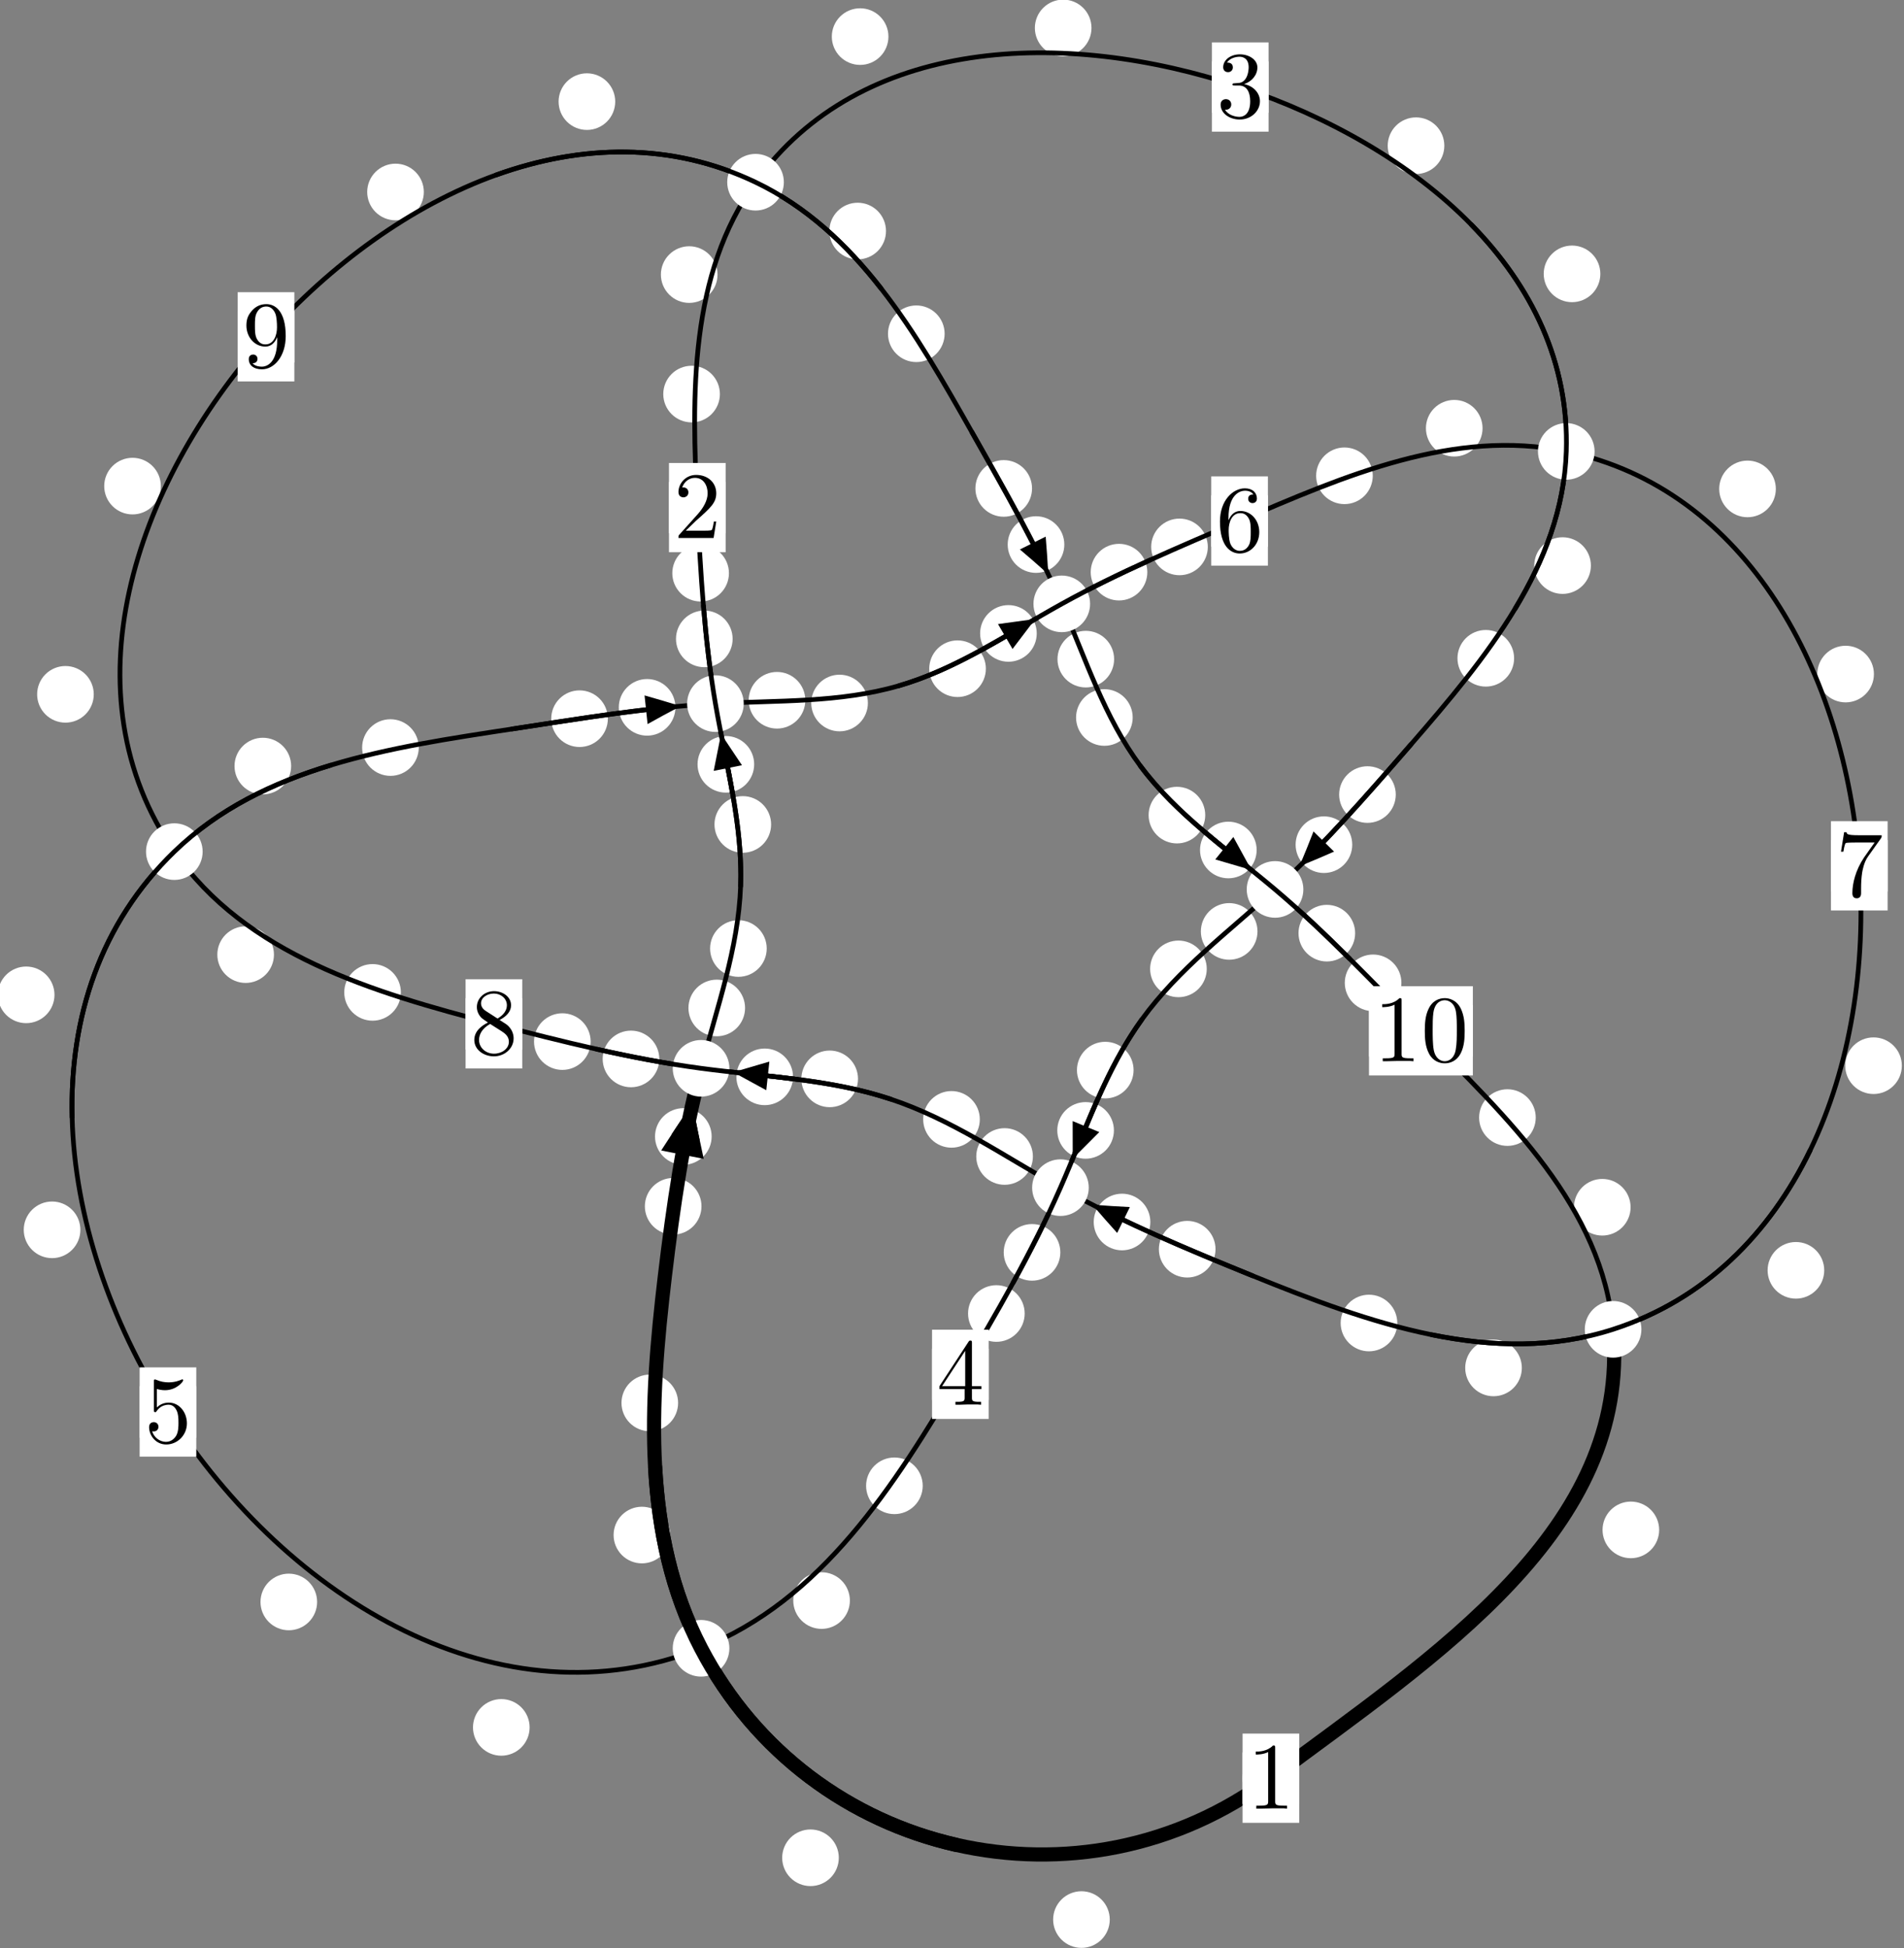 <?xml version="1.0"?>
<!-- Created by MetaPost 1.999 on 2021.07.05:2354 -->
<svg version="1.1" xmlns="http://www.w3.org/2000/svg" xmlns:xlink="http://www.w3.org/1999/xlink" width="200.976" height="205.664" viewBox="0 0 200.976 205.664">
<rect x="0" y="0" width="200.976" height="205.664" fill="#808080" stroke="none"/>
<!-- Original BoundingBox: -74.226944 -31.624741 126.749481 174.039017 -->
  <defs>
    <g transform="scale(0.01,0.01)" id="GLYPHcmr10_48">
      <path style="fill-rule: evenodd;" d="M460 -320C460 -400,455 -480,420 -554C374 -650,292 -666,250 -666C190 -666,117 -640,76 -547C44 -478,39 -400,39 -320C39 -245,43 -155,84 -79C127 2,200 22,249 22C303 22,379 1,423 -94C455 -163,460 -241,460 -320M249 -0C210 -0,151 -25,133 -121C122 -181,122 -273,122 -332C122 -396,122 -462,130 -516C149 -635,224 -644,249 -644C282 -644,348 -626,367 -527C377 -471,377 -395,377 -332C377 -257,377 -189,366 -125C351 -30,294 -0,249 -0"></path>
    </g>
    <g transform="scale(0.01,0.01)" id="GLYPHcmr10_49">
      <path style="fill-rule: evenodd;" d="M294 -640C294 -664,294 -666,271 -666C209 -602,121 -602,89 -602L89 -571C109 -571,168 -571,220 -597L220 -79C220 -43,217 -31,127 -31L95 -31L95 -0L257 -0L130 -3L217 -3L257 -3L297 -3L384 -3L419 -0L419 -31L387 -31C297 -31,294 -42,294 -79"></path>
    </g>
    <g transform="scale(0.01,0.01)" id="GLYPHcmr10_50">
      <path style="fill-rule: evenodd;" d="M127 -77L233 -180C389 -318,449 -372,449 -472C449 -586,359 -666,237 -666C124 -666,50 -574,50 -485C50 -429,100 -429,103 -429C120 -429,155 -441,155 -482C155 -508,137 -534,102 -534C94 -534,92 -534,89 -533C112 -598,166 -635,224 -635C315 -635,358 -554,358 -472C358 -392,308 -313,253 -251L61 -37C50 -26,50 -24,50 -0L421 -0L449 -174L424 -174C419 -144,412 -100,402 -85C395 -77,329 -77,307 -77"></path>
    </g>
    <g transform="scale(0.01,0.01)" id="GLYPHcmr10_51">
      <path style="fill-rule: evenodd;" d="M290 -352C372 -379,430 -449,430 -528C430 -610,342 -666,246 -666C145 -666,69 -606,69 -530C69 -497,91 -478,120 -478C151 -478,171 -500,171 -529C171 -579,124 -579,109 -579C140 -628,206 -641,242 -641C283 -641,338 -619,338 -529C338 -517,336 -459,310 -415C280 -367,246 -364,221 -363C213 -362,189 -360,182 -360C174 -359,167 -358,167 -348C167 -337,174 -337,191 -337L235 -337C317 -337,354 -269,354 -171C354 -35,285 -6,241 -6C198 -6,123 -23,88 -82C123 -77,154 -99,154 -137C154 -173,127 -193,98 -193C74 -193,42 -179,42 -135C42 -44,135 22,244 22C366 22,457 -69,457 -171C457 -253,394 -331,290 -352"></path>
    </g>
    <g transform="scale(0.01,0.01)" id="GLYPHcmr10_52">
      <path style="fill-rule: evenodd;" d="M294 -165L294 -78C294 -42,292 -31,218 -31L197 -31L197 -0L332 -0L238 -3L290 -3L332 -3L374 -3L427 -3L468 -0L468 -31L447 -31C373 -31,371 -42,371 -78L371 -165L471 -165L471 -196L371 -196L371 -651C371 -671,371 -677,355 -677C346 -677,343 -677,335 -665L28 -196L28 -165M300 -196L56 -196L300 -569"></path>
    </g>
    <g transform="scale(0.01,0.01)" id="GLYPHcmr10_53">
      <path style="fill-rule: evenodd;" d="M449 -201C449 -320,367 -420,259 -420C211 -420,168 -404,132 -369L132 -564C152 -558,185 -551,217 -551C340 -551,410 -642,410 -655C410 -661,407 -666,400 -666C399 -666,397 -666,392 -663C372 -654,323 -634,256 -634C216 -634,170 -641,123 -662C115 -665,113 -665,111 -665C101 -665,101 -657,101 -641L101 -345C101 -327,101 -319,115 -319C122 -319,124 -322,128 -328C139 -344,176 -398,257 -398C309 -398,334 -352,342 -334C358 -297,360 -258,360 -208C360 -173,360 -113,336 -71C312 -32,275 -6,229 -6C156 -6,99 -59,82 -118C85 -117,88 -116,99 -116C132 -116,149 -141,149 -165C149 -189,132 -214,99 -214C85 -214,50 -207,50 -161C50 -75,119 22,231 22C347 22,449 -74,449 -201"></path>
    </g>
    <g transform="scale(0.01,0.01)" id="GLYPHcmr10_54">
      <path style="fill-rule: evenodd;" d="M132 -328L132 -352C132 -605,256 -641,307 -641C331 -641,373 -635,395 -601C380 -601,340 -601,340 -556C340 -525,364 -510,386 -510C402 -510,432 -519,432 -558C432 -618,388 -666,305 -666C177 -666,42 -537,42 -316C42 -49,158 22,251 22C362 22,457 -72,457 -204C457 -331,368 -427,257 -427C189 -427,152 -376,132 -328M251 -6C188 -6,158 -66,152 -81C134 -128,134 -208,134 -226C134 -304,166 -404,256 -404C272 -404,318 -404,349 -342C367 -305,367 -254,367 -205C367 -157,367 -107,350 -71C320 -11,274 -6,251 -6"></path>
    </g>
    <g transform="scale(0.01,0.01)" id="GLYPHcmr10_55">
      <path style="fill-rule: evenodd;" d="M476 -609C485 -621,485 -623,485 -644L242 -644C120 -644,118 -657,114 -676L89 -676L56 -470L81 -470C84 -486,93 -549,106 -561C113 -567,191 -567,204 -567L411 -567C400 -551,321 -442,299 -409C209 -274,176 -135,176 -33C176 -23,176 22,222 22C268 22,268 -23,268 -33L268 -84C268 -139,271 -194,279 -248C283 -271,297 -357,341 -419"></path>
    </g>
    <g transform="scale(0.01,0.01)" id="GLYPHcmr10_56">
      <path style="fill-rule: evenodd;" d="M163 -457C117 -487,113 -521,113 -538C113 -599,178 -641,249 -641C322 -641,386 -589,386 -517C386 -460,347 -412,287 -377M309 -362C381 -399,430 -451,430 -517C430 -609,341 -666,250 -666C150 -666,69 -592,69 -499C69 -481,71 -436,113 -389C124 -377,161 -352,186 -335C128 -306,42 -250,42 -151C42 -45,144 22,249 22C362 22,457 -61,457 -168C457 -204,446 -249,408 -291C389 -312,373 -322,309 -362M209 -320L332 -242C360 -223,407 -193,407 -132C407 -58,332 -6,250 -6C164 -6,92 -68,92 -151C92 -209,124 -273,209 -320"></path>
    </g>
    <g transform="scale(0.01,0.01)" id="GLYPHcmr10_57">
      <path style="fill-rule: evenodd;" d="M367 -318L367 -286C367 -52,263 -6,205 -6C188 -6,134 -8,107 -42C151 -42,159 -71,159 -88C159 -119,135 -134,113 -134C97 -134,67 -125,67 -86C67 -19,121 22,206 22C335 22,457 -114,457 -329C457 -598,342 -666,253 -666C198 -666,149 -648,106 -603C65 -558,42 -516,42 -441C42 -316,130 -218,242 -218C303 -218,344 -260,367 -318M243 -241C227 -241,181 -241,150 -304C132 -341,132 -391,132 -440C132 -494,132 -541,153 -578C180 -628,218 -641,253 -641C299 -641,332 -607,349 -562C361 -530,365 -467,365 -421C365 -338,331 -241,243 -241"></path>
    </g>
  </defs>
  <path d="M117.141 202.636C117.141 201.843,116.827 201.083,116.266 200.523C115.706 199.962,114.945 199.647,114.153 199.647C113.36 199.647,112.6 199.962,112.039 200.523C111.479 201.083,111.164 201.843,111.164 202.636C111.164 203.429,111.479 204.189,112.039 204.749C112.6 205.31,113.36 205.625,114.153 205.625C114.945 205.625,115.706 205.31,116.266 204.749C116.827 204.189,117.141 203.429,117.141 202.636Z" style="fill: rgb(100%,100%,100%);stroke: none;"></path>
  <path d="M137.138 187.715C137.138 186.922,136.823 186.162,136.262 185.602C135.702 185.041,134.942 184.726,134.149 184.726C133.356 184.726,132.596 185.041,132.036 185.602C131.475 186.162,131.16 186.922,131.16 187.715C131.16 188.508,131.475 189.268,132.036 189.828C132.596 190.389,133.356 190.704,134.149 190.704C134.942 190.704,135.702 190.389,136.262 189.828C136.823 189.268,137.138 188.508,137.138 187.715Z" style="fill: rgb(100%,100%,100%);stroke: none;"></path>
  <path d="M70.745 162.046C70.745 161.254,70.43 160.493,69.869 159.933C69.309 159.372,68.549 159.057,67.756 159.057C66.963 159.057,66.203 159.372,65.643 159.933C65.082 160.493,64.767 161.254,64.767 162.046C64.767 162.839,65.082 163.599,65.643 164.16C66.203 164.72,66.963 165.035,67.756 165.035C68.549 165.035,69.309 164.72,69.869 164.16C70.43 163.599,70.745 162.839,70.745 162.046Z" style="fill: rgb(100%,100%,100%);stroke: none;"></path>
  <path d="M88.54 196.114C88.54 195.322,88.225 194.562,87.665 194.001C87.105 193.441,86.344 193.126,85.552 193.126C84.759 193.126,83.999 193.441,83.438 194.001C82.878 194.562,82.563 195.322,82.563 196.114C82.563 196.907,82.878 197.667,83.438 198.228C83.999 198.788,84.759 199.103,85.552 199.103C86.344 199.103,87.105 198.788,87.665 198.228C88.225 197.667,88.54 196.907,88.54 196.114Z" style="fill: rgb(100%,100%,100%);stroke: none;"></path>
  <path d="M74.045 127.34C74.045 126.548,73.73 125.787,73.17 125.227C72.609 124.666,71.849 124.351,71.057 124.351C70.264 124.351,69.504 124.666,68.943 125.227C68.383 125.787,68.068 126.548,68.068 127.34C68.068 128.133,68.383 128.893,68.943 129.454C69.504 130.014,70.264 130.329,71.057 130.329C71.849 130.329,72.609 130.014,73.17 129.454C73.73 128.893,74.045 128.133,74.045 127.34Z" style="fill: rgb(100%,100%,100%);stroke: none;"></path>
  <path d="M71.577 148.098C71.577 147.305,71.262 146.545,70.702 145.984C70.141 145.424,69.381 145.109,68.589 145.109C67.796 145.109,67.036 145.424,66.475 145.984C65.915 146.545,65.6 147.305,65.6 148.098C65.6 148.89,65.915 149.65,66.475 150.211C67.036 150.771,67.796 151.086,68.589 151.086C69.381 151.086,70.141 150.771,70.702 150.211C71.262 149.65,71.577 148.89,71.577 148.098Z" style="fill: rgb(100%,100%,100%);stroke: none;"></path>
  <path d="M78.645 106.405C78.645 105.612,78.33 104.852,77.77 104.291C77.21 103.731,76.449 103.416,75.657 103.416C74.864 103.416,74.104 103.731,73.543 104.291C72.983 104.852,72.668 105.612,72.668 106.405C72.668 107.197,72.983 107.957,73.543 108.518C74.104 109.078,74.864 109.393,75.657 109.393C76.449 109.393,77.21 109.078,77.77 108.518C78.33 107.957,78.645 107.197,78.645 106.405Z" style="fill: rgb(100%,100%,100%);stroke: none;"></path>
  <path d="M75.118 119.972C75.118 119.179,74.803 118.419,74.242 117.859C73.682 117.298,72.922 116.983,72.129 116.983C71.336 116.983,70.576 117.298,70.016 117.859C69.455 118.419,69.14 119.179,69.14 119.972C69.14 120.765,69.455 121.525,70.016 122.085C70.576 122.646,71.336 122.961,72.129 122.961C72.922 122.961,73.682 122.646,74.242 122.085C74.803 121.525,75.118 120.765,75.118 119.972Z" style="fill: rgb(100%,100%,100%);stroke: none;"></path>
  <path d="M81.395 87.031C81.395 86.239,81.08 85.479,80.52 84.918C79.959 84.358,79.199 84.043,78.406 84.043C77.614 84.043,76.853 84.358,76.293 84.918C75.732 85.479,75.418 86.239,75.418 87.031C75.418 87.824,75.732 88.584,76.293 89.145C76.853 89.705,77.614 90.02,78.406 90.02C79.199 90.02,79.959 89.705,80.52 89.145C81.08 88.584,81.395 87.824,81.395 87.031Z" style="fill: rgb(100%,100%,100%);stroke: none;"></path>
  <path d="M80.931 100.13C80.931 99.337,80.616 98.577,80.056 98.016C79.495 97.456,78.735 97.141,77.942 97.141C77.15 97.141,76.39 97.456,75.829 98.016C75.269 98.577,74.954 99.337,74.954 100.13C74.954 100.923,75.269 101.683,75.829 102.243C76.39 102.804,77.15 103.119,77.942 103.119C78.735 103.119,79.495 102.804,80.056 102.243C80.616 101.683,80.931 100.923,80.931 100.13Z" style="fill: rgb(100%,100%,100%);stroke: none;"></path>
  <path d="M77.332 67.442C77.332 66.65,77.017 65.89,76.456 65.329C75.896 64.769,75.136 64.454,74.343 64.454C73.55 64.454,72.79 64.769,72.23 65.329C71.669 65.89,71.354 66.65,71.354 67.442C71.354 68.235,71.669 68.995,72.23 69.556C72.79 70.116,73.55 70.431,74.343 70.431C75.136 70.431,75.896 70.116,76.456 69.556C77.017 68.995,77.332 68.235,77.332 67.442Z" style="fill: rgb(100%,100%,100%);stroke: none;"></path>
  <path d="M79.606 80.685C79.606 79.892,79.291 79.132,78.731 78.571C78.17 78.011,77.41 77.696,76.617 77.696C75.825 77.696,75.064 78.011,74.504 78.571C73.943 79.132,73.629 79.892,73.629 80.685C73.629 81.477,73.943 82.238,74.504 82.798C75.064 83.358,75.825 83.673,76.617 83.673C77.41 83.673,78.17 83.358,78.731 82.798C79.291 82.238,79.606 81.477,79.606 80.685Z" style="fill: rgb(100%,100%,100%);stroke: none;"></path>
  <path d="M75.988 41.6C75.988 40.807,75.673 40.047,75.113 39.486C74.552 38.926,73.792 38.611,73 38.611C72.207 38.611,71.447 38.926,70.886 39.486C70.326 40.047,70.011 40.807,70.011 41.6C70.011 42.392,70.326 43.153,70.886 43.713C71.447 44.274,72.207 44.588,73 44.588C73.792 44.588,74.552 44.274,75.113 43.713C75.673 43.153,75.988 42.392,75.988 41.6Z" style="fill: rgb(100%,100%,100%);stroke: none;"></path>
  <path d="M76.943 60.508C76.943 59.716,76.628 58.955,76.067 58.395C75.507 57.834,74.747 57.52,73.954 57.52C73.161 57.52,72.401 57.834,71.841 58.395C71.28 58.955,70.965 59.716,70.965 60.508C70.965 61.301,71.28 62.061,71.841 62.622C72.401 63.182,73.161 63.497,73.954 63.497C74.747 63.497,75.507 63.182,76.067 62.622C76.628 62.061,76.943 61.301,76.943 60.508Z" style="fill: rgb(100%,100%,100%);stroke: none;"></path>
  <path d="M93.779 3.863C93.779 3.071,93.464 2.31,92.904 1.75C92.343 1.189,91.583 0.875,90.791 0.875C89.998 0.875,89.238 1.189,88.677 1.75C88.117 2.31,87.802 3.071,87.802 3.863C87.802 4.656,88.117 5.416,88.677 5.977C89.238 6.537,89.998 6.852,90.791 6.852C91.583 6.852,92.343 6.537,92.904 5.977C93.464 5.416,93.779 4.656,93.779 3.863Z" style="fill: rgb(100%,100%,100%);stroke: none;"></path>
  <path d="M75.738 28.986C75.738 28.193,75.423 27.433,74.862 26.873C74.302 26.312,73.542 25.997,72.749 25.997C71.956 25.997,71.196 26.312,70.636 26.873C70.075 27.433,69.76 28.193,69.76 28.986C69.76 29.779,70.075 30.539,70.636 31.099C71.196 31.66,71.956 31.975,72.749 31.975C73.542 31.975,74.302 31.66,74.862 31.099C75.423 30.539,75.738 29.779,75.738 28.986Z" style="fill: rgb(100%,100%,100%);stroke: none;"></path>
  <path d="M152.456 15.381C152.456 14.588,152.141 13.828,151.581 13.267C151.02 12.707,150.26 12.392,149.468 12.392C148.675 12.392,147.915 12.707,147.354 13.267C146.794 13.828,146.479 14.588,146.479 15.381C146.479 16.173,146.794 16.934,147.354 17.494C147.915 18.055,148.675 18.369,149.468 18.369C150.26 18.369,151.02 18.055,151.581 17.494C152.141 16.934,152.456 16.173,152.456 15.381Z" style="fill: rgb(100%,100%,100%);stroke: none;"></path>
  <path d="M115.212 2.95C115.212 2.157,114.898 1.397,114.337 0.836C113.777 0.276,113.016 -0.039,112.224 -0.039C111.431 -0.039,110.671 0.276,110.11 0.836C109.55 1.397,109.235 2.157,109.235 2.95C109.235 3.742,109.55 4.503,110.11 5.063C110.671 5.624,111.431 5.938,112.224 5.938C113.016 5.938,113.777 5.624,114.337 5.063C114.898 4.503,115.212 3.742,115.212 2.95Z" style="fill: rgb(100%,100%,100%);stroke: none;"></path>
  <path d="M167.926 59.706C167.926 58.913,167.611 58.153,167.051 57.592C166.49 57.032,165.73 56.717,164.937 56.717C164.145 56.717,163.384 57.032,162.824 57.592C162.263 58.153,161.948 58.913,161.948 59.706C161.948 60.498,162.263 61.259,162.824 61.819C163.384 62.379,164.145 62.694,164.937 62.694C165.73 62.694,166.49 62.379,167.051 61.819C167.611 61.259,167.926 60.498,167.926 59.706Z" style="fill: rgb(100%,100%,100%);stroke: none;"></path>
  <path d="M168.924 28.911C168.924 28.118,168.609 27.358,168.048 26.797C167.488 26.237,166.728 25.922,165.935 25.922C165.142 25.922,164.382 26.237,163.822 26.797C163.261 27.358,162.946 28.118,162.946 28.911C162.946 29.703,163.261 30.463,163.822 31.024C164.382 31.584,165.142 31.899,165.935 31.899C166.728 31.899,167.488 31.584,168.048 31.024C168.609 30.463,168.924 29.703,168.924 28.911Z" style="fill: rgb(100%,100%,100%);stroke: none;"></path>
  <path d="M147.33 83.878C147.33 83.085,147.015 82.325,146.455 81.764C145.894 81.204,145.134 80.889,144.341 80.889C143.549 80.889,142.788 81.204,142.228 81.764C141.667 82.325,141.353 83.085,141.353 83.878C141.353 84.67,141.667 85.43,142.228 85.991C142.788 86.551,143.549 86.866,144.341 86.866C145.134 86.866,145.894 86.551,146.455 85.991C147.015 85.43,147.33 84.67,147.33 83.878Z" style="fill: rgb(100%,100%,100%);stroke: none;"></path>
  <path d="M159.82 69.491C159.82 68.699,159.505 67.939,158.944 67.378C158.384 66.818,157.624 66.503,156.831 66.503C156.038 66.503,155.278 66.818,154.718 67.378C154.157 67.939,153.842 68.699,153.842 69.491C153.842 70.284,154.157 71.044,154.718 71.605C155.278 72.165,156.038 72.48,156.831 72.48C157.624 72.48,158.384 72.165,158.944 71.605C159.505 71.044,159.82 70.284,159.82 69.491Z" style="fill: rgb(100%,100%,100%);stroke: none;"></path>
  <path d="M132.734 98.324C132.734 97.531,132.419 96.771,131.858 96.21C131.298 95.65,130.537 95.335,129.745 95.335C128.952 95.335,128.192 95.65,127.631 96.21C127.071 96.771,126.756 97.531,126.756 98.324C126.756 99.116,127.071 99.876,127.631 100.437C128.192 100.997,128.952 101.312,129.745 101.312C130.537 101.312,131.298 100.997,131.858 100.437C132.419 99.876,132.734 99.116,132.734 98.324Z" style="fill: rgb(100%,100%,100%);stroke: none;"></path>
  <path d="M142.736 89.168C142.736 88.375,142.421 87.615,141.86 87.054C141.3 86.494,140.54 86.179,139.747 86.179C138.954 86.179,138.194 86.494,137.634 87.054C137.073 87.615,136.758 88.375,136.758 89.168C136.758 89.96,137.073 90.721,137.634 91.281C138.194 91.842,138.954 92.156,139.747 92.156C140.54 92.156,141.3 91.842,141.86 91.281C142.421 90.721,142.736 89.96,142.736 89.168Z" style="fill: rgb(100%,100%,100%);stroke: none;"></path>
  <path d="M119.655 112.965C119.655 112.172,119.34 111.412,118.779 110.852C118.219 110.291,117.459 109.976,116.666 109.976C115.873 109.976,115.113 110.291,114.553 110.852C113.992 111.412,113.677 112.172,113.677 112.965C113.677 113.758,113.992 114.518,114.553 115.078C115.113 115.639,115.873 115.954,116.666 115.954C117.459 115.954,118.219 115.639,118.779 115.078C119.34 114.518,119.655 113.758,119.655 112.965Z" style="fill: rgb(100%,100%,100%);stroke: none;"></path>
  <path d="M127.379 102.278C127.379 101.485,127.064 100.725,126.503 100.165C125.943 99.604,125.183 99.289,124.39 99.289C123.597 99.289,122.837 99.604,122.277 100.165C121.716 100.725,121.401 101.485,121.401 102.278C121.401 103.071,121.716 103.831,122.277 104.391C122.837 104.952,123.597 105.267,124.39 105.267C125.183 105.267,125.943 104.952,126.503 104.391C127.064 103.831,127.379 103.071,127.379 102.278Z" style="fill: rgb(100%,100%,100%);stroke: none;"></path>
  <path d="M111.924 132.205C111.924 131.412,111.609 130.652,111.048 130.091C110.488 129.531,109.728 129.216,108.935 129.216C108.142 129.216,107.382 129.531,106.822 130.091C106.261 130.652,105.946 131.412,105.946 132.205C105.946 132.997,106.261 133.757,106.822 134.318C107.382 134.878,108.142 135.193,108.935 135.193C109.728 135.193,110.488 134.878,111.048 134.318C111.609 133.757,111.924 132.997,111.924 132.205Z" style="fill: rgb(100%,100%,100%);stroke: none;"></path>
  <path d="M117.579 119.33C117.579 118.537,117.264 117.777,116.704 117.216C116.143 116.656,115.383 116.341,114.59 116.341C113.798 116.341,113.037 116.656,112.477 117.216C111.916 117.777,111.601 118.537,111.601 119.33C111.601 120.122,111.916 120.882,112.477 121.443C113.037 122.003,113.798 122.318,114.59 122.318C115.383 122.318,116.143 122.003,116.704 121.443C117.264 120.882,117.579 120.122,117.579 119.33Z" style="fill: rgb(100%,100%,100%);stroke: none;"></path>
  <path d="M97.398 156.847C97.398 156.055,97.083 155.295,96.522 154.734C95.962 154.174,95.202 153.859,94.409 153.859C93.616 153.859,92.856 154.174,92.296 154.734C91.735 155.295,91.42 156.055,91.42 156.847C91.42 157.64,91.735 158.4,92.296 158.961C92.856 159.521,93.616 159.836,94.409 159.836C95.202 159.836,95.962 159.521,96.522 158.961C97.083 158.4,97.398 157.64,97.398 156.847Z" style="fill: rgb(100%,100%,100%);stroke: none;"></path>
  <path d="M108.16 138.66C108.16 137.867,107.845 137.107,107.285 136.547C106.724 135.986,105.964 135.671,105.171 135.671C104.379 135.671,103.618 135.986,103.058 136.547C102.498 137.107,102.183 137.867,102.183 138.66C102.183 139.453,102.498 140.213,103.058 140.773C103.618 141.334,104.379 141.649,105.171 141.649C105.964 141.649,106.724 141.334,107.285 140.773C107.845 140.213,108.16 139.453,108.16 138.66Z" style="fill: rgb(100%,100%,100%);stroke: none;"></path>
  <path d="M55.904 182.35C55.904 181.558,55.589 180.798,55.029 180.237C54.468 179.677,53.708 179.362,52.915 179.362C52.123 179.362,51.362 179.677,50.802 180.237C50.241 180.798,49.926 181.558,49.926 182.35C49.926 183.143,50.241 183.903,50.802 184.464C51.362 185.024,52.123 185.339,52.915 185.339C53.708 185.339,54.468 185.024,55.029 184.464C55.589 183.903,55.904 183.143,55.904 182.35Z" style="fill: rgb(100%,100%,100%);stroke: none;"></path>
  <path d="M89.71 168.962C89.71 168.169,89.395 167.409,88.834 166.849C88.274 166.288,87.514 165.973,86.721 165.973C85.928 165.973,85.168 166.288,84.608 166.849C84.047 167.409,83.732 168.169,83.732 168.962C83.732 169.755,84.047 170.515,84.608 171.075C85.168 171.636,85.928 171.951,86.721 171.951C87.514 171.951,88.274 171.636,88.834 171.075C89.395 170.515,89.71 169.755,89.71 168.962Z" style="fill: rgb(100%,100%,100%);stroke: none;"></path>
  <path d="M8.484 129.825C8.484 129.032,8.169 128.272,7.609 127.712C7.048 127.151,6.288 126.836,5.496 126.836C4.703 126.836,3.943 127.151,3.382 127.712C2.822 128.272,2.507 129.032,2.507 129.825C2.507 130.618,2.822 131.378,3.382 131.938C3.943 132.499,4.703 132.814,5.496 132.814C6.288 132.814,7.048 132.499,7.609 131.938C8.169 131.378,8.484 130.618,8.484 129.825Z" style="fill: rgb(100%,100%,100%);stroke: none;"></path>
  <path d="M33.473 169.109C33.473 168.317,33.158 167.556,32.598 166.996C32.037 166.435,31.277 166.12,30.485 166.12C29.692 166.12,28.932 166.435,28.371 166.996C27.811 167.556,27.496 168.317,27.496 169.109C27.496 169.902,27.811 170.662,28.371 171.223C28.932 171.783,29.692 172.098,30.485 172.098C31.277 172.098,32.037 171.783,32.598 171.223C33.158 170.662,33.473 169.902,33.473 169.109Z" style="fill: rgb(100%,100%,100%);stroke: none;"></path>
  <path d="M30.732 80.868C30.732 80.076,30.417 79.315,29.857 78.755C29.296 78.194,28.536 77.88,27.743 77.88C26.951 77.88,26.19 78.194,25.63 78.755C25.069 79.315,24.754 80.076,24.754 80.868C24.754 81.661,25.069 82.421,25.63 82.982C26.19 83.542,26.951 83.857,27.743 83.857C28.536 83.857,29.296 83.542,29.857 82.982C30.417 82.421,30.732 81.661,30.732 80.868Z" style="fill: rgb(100%,100%,100%);stroke: none;"></path>
  <path d="M5.751 105.02C5.751 104.227,5.436 103.467,4.875 102.907C4.315 102.346,3.554 102.031,2.762 102.031C1.969 102.031,1.209 102.346,0.648 102.907C0.088 103.467,-0.227 104.227,-0.227 105.02C-0.227 105.813,0.088 106.573,0.648 107.133C1.209 107.694,1.969 108.009,2.762 108.009C3.554 108.009,4.315 107.694,4.875 107.133C5.436 106.573,5.751 105.813,5.751 105.02Z" style="fill: rgb(100%,100%,100%);stroke: none;"></path>
  <path d="M64.162 75.868C64.162 75.075,63.847 74.315,63.287 73.755C62.726 73.194,61.966 72.879,61.173 72.879C60.381 72.879,59.621 73.194,59.06 73.755C58.5 74.315,58.185 75.075,58.185 75.868C58.185 76.661,58.5 77.421,59.06 77.981C59.621 78.542,60.381 78.857,61.173 78.857C61.966 78.857,62.726 78.542,63.287 77.981C63.847 77.421,64.162 76.661,64.162 75.868Z" style="fill: rgb(100%,100%,100%);stroke: none;"></path>
  <path d="M44.202 78.915C44.202 78.122,43.887 77.362,43.327 76.801C42.766 76.241,42.006 75.926,41.214 75.926C40.421 75.926,39.661 76.241,39.1 76.801C38.54 77.362,38.225 78.122,38.225 78.915C38.225 79.707,38.54 80.468,39.1 81.028C39.661 81.589,40.421 81.904,41.214 81.904C42.006 81.904,42.766 81.589,43.327 81.028C43.887 80.468,44.202 79.707,44.202 78.915Z" style="fill: rgb(100%,100%,100%);stroke: none;"></path>
  <path d="M85.005 73.923C85.005 73.13,84.69 72.37,84.129 71.81C83.569 71.249,82.809 70.934,82.016 70.934C81.223 70.934,80.463 71.249,79.903 71.81C79.342 72.37,79.027 73.13,79.027 73.923C79.027 74.716,79.342 75.476,79.903 76.036C80.463 76.597,81.223 76.912,82.016 76.912C82.809 76.912,83.569 76.597,84.129 76.036C84.69 75.476,85.005 74.716,85.005 73.923Z" style="fill: rgb(100%,100%,100%);stroke: none;"></path>
  <path d="M71.295 74.67C71.295 73.877,70.98 73.117,70.419 72.557C69.859 71.996,69.099 71.681,68.306 71.681C67.513 71.681,66.753 71.996,66.193 72.557C65.632 73.117,65.317 73.877,65.317 74.67C65.317 75.463,65.632 76.223,66.193 76.783C66.753 77.344,67.513 77.659,68.306 77.659C69.099 77.659,69.859 77.344,70.419 76.783C70.98 76.223,71.295 75.463,71.295 74.67Z" style="fill: rgb(100%,100%,100%);stroke: none;"></path>
  <path d="M104.063 70.592C104.063 69.799,103.748 69.039,103.187 68.478C102.627 67.918,101.866 67.603,101.074 67.603C100.281 67.603,99.521 67.918,98.96 68.478C98.4 69.039,98.085 69.799,98.085 70.592C98.085 71.384,98.4 72.145,98.96 72.705C99.521 73.266,100.281 73.58,101.074 73.58C101.866 73.58,102.627 73.266,103.187 72.705C103.748 72.145,104.063 71.384,104.063 70.592Z" style="fill: rgb(100%,100%,100%);stroke: none;"></path>
  <path d="M91.609 74.213C91.609 73.42,91.294 72.66,90.733 72.1C90.173 71.539,89.412 71.224,88.62 71.224C87.827 71.224,87.067 71.539,86.506 72.1C85.946 72.66,85.631 73.42,85.631 74.213C85.631 75.006,85.946 75.766,86.506 76.326C87.067 76.887,87.827 77.202,88.62 77.202C89.412 77.202,90.173 76.887,90.733 76.326C91.294 75.766,91.609 75.006,91.609 74.213Z" style="fill: rgb(100%,100%,100%);stroke: none;"></path>
  <path d="M121.106 60.399C121.106 59.606,120.792 58.846,120.231 58.285C119.671 57.725,118.91 57.41,118.118 57.41C117.325 57.41,116.565 57.725,116.004 58.285C115.444 58.846,115.129 59.606,115.129 60.399C115.129 61.191,115.444 61.952,116.004 62.512C116.565 63.072,117.325 63.387,118.118 63.387C118.91 63.387,119.671 63.072,120.231 62.512C120.792 61.952,121.106 61.191,121.106 60.399Z" style="fill: rgb(100%,100%,100%);stroke: none;"></path>
  <path d="M109.433 66.867C109.433 66.074,109.118 65.314,108.558 64.754C107.997 64.193,107.237 63.878,106.445 63.878C105.652 63.878,104.892 64.193,104.331 64.754C103.771 65.314,103.456 66.074,103.456 66.867C103.456 67.66,103.771 68.42,104.331 68.98C104.892 69.541,105.652 69.856,106.445 69.856C107.237 69.856,107.997 69.541,108.558 68.98C109.118 68.42,109.433 67.66,109.433 66.867Z" style="fill: rgb(100%,100%,100%);stroke: none;"></path>
  <path d="M144.902 50.227C144.902 49.434,144.587 48.674,144.027 48.113C143.466 47.553,142.706 47.238,141.913 47.238C141.121 47.238,140.361 47.553,139.8 48.113C139.24 48.674,138.925 49.434,138.925 50.227C138.925 51.019,139.24 51.78,139.8 52.34C140.361 52.901,141.121 53.216,141.913 53.216C142.706 53.216,143.466 52.901,144.027 52.34C144.587 51.78,144.902 51.019,144.902 50.227Z" style="fill: rgb(100%,100%,100%);stroke: none;"></path>
  <path d="M127.49 57.733C127.49 56.941,127.175 56.18,126.614 55.62C126.054 55.06,125.294 54.745,124.501 54.745C123.708 54.745,122.948 55.06,122.388 55.62C121.827 56.18,121.512 56.941,121.512 57.733C121.512 58.526,121.827 59.286,122.388 59.847C122.948 60.407,123.708 60.722,124.501 60.722C125.294 60.722,126.054 60.407,126.614 59.847C127.175 59.286,127.49 58.526,127.49 57.733Z" style="fill: rgb(100%,100%,100%);stroke: none;"></path>
  <path d="M187.448 51.612C187.448 50.819,187.133 50.059,186.572 49.498C186.012 48.938,185.252 48.623,184.459 48.623C183.666 48.623,182.906 48.938,182.346 49.498C181.785 50.059,181.47 50.819,181.47 51.612C181.47 52.404,181.785 53.164,182.346 53.725C182.906 54.285,183.666 54.6,184.459 54.6C185.252 54.6,186.012 54.285,186.572 53.725C187.133 53.164,187.448 52.404,187.448 51.612Z" style="fill: rgb(100%,100%,100%);stroke: none;"></path>
  <path d="M156.49 45.205C156.49 44.413,156.175 43.653,155.615 43.092C155.054 42.532,154.294 42.217,153.501 42.217C152.709 42.217,151.949 42.532,151.388 43.092C150.828 43.653,150.513 44.413,150.513 45.205C150.513 45.998,150.828 46.758,151.388 47.319C151.949 47.879,152.709 48.194,153.501 48.194C154.294 48.194,155.054 47.879,155.615 47.319C156.175 46.758,156.49 45.998,156.49 45.205Z" style="fill: rgb(100%,100%,100%);stroke: none;"></path>
  <path d="M200.749 112.499C200.749 111.707,200.435 110.946,199.874 110.386C199.314 109.825,198.553 109.511,197.761 109.511C196.968 109.511,196.208 109.825,195.647 110.386C195.087 110.946,194.772 111.707,194.772 112.499C194.772 113.292,195.087 114.052,195.647 114.613C196.208 115.173,196.968 115.488,197.761 115.488C198.553 115.488,199.314 115.173,199.874 114.613C200.435 114.052,200.749 113.292,200.749 112.499Z" style="fill: rgb(100%,100%,100%);stroke: none;"></path>
  <path d="M197.801 71.157C197.801 70.364,197.486 69.604,196.926 69.044C196.365 68.483,195.605 68.168,194.813 68.168C194.02 68.168,193.26 68.483,192.699 69.044C192.139 69.604,191.824 70.364,191.824 71.157C191.824 71.95,192.139 72.71,192.699 73.27C193.26 73.831,194.02 74.146,194.813 74.146C195.605 74.146,196.365 73.831,196.926 73.27C197.486 72.71,197.801 71.95,197.801 71.157Z" style="fill: rgb(100%,100%,100%);stroke: none;"></path>
  <path d="M160.637 144.403C160.637 143.611,160.322 142.85,159.762 142.29C159.202 141.729,158.441 141.415,157.649 141.415C156.856 141.415,156.096 141.729,155.535 142.29C154.975 142.85,154.66 143.611,154.66 144.403C154.66 145.196,154.975 145.956,155.535 146.517C156.096 147.077,156.856 147.392,157.649 147.392C158.441 147.392,159.202 147.077,159.762 146.517C160.322 145.956,160.637 145.196,160.637 144.403Z" style="fill: rgb(100%,100%,100%);stroke: none;"></path>
  <path d="M192.556 134.1C192.556 133.307,192.241 132.547,191.681 131.987C191.12 131.426,190.36 131.111,189.568 131.111C188.775 131.111,188.015 131.426,187.454 131.987C186.894 132.547,186.579 133.307,186.579 134.1C186.579 134.893,186.894 135.653,187.454 136.213C188.015 136.774,188.775 137.089,189.568 137.089C190.36 137.089,191.12 136.774,191.681 136.213C192.241 135.653,192.556 134.893,192.556 134.1Z" style="fill: rgb(100%,100%,100%);stroke: none;"></path>
  <path d="M128.304 131.871C128.304 131.079,127.989 130.319,127.428 129.758C126.868 129.198,126.108 128.883,125.315 128.883C124.522 128.883,123.762 129.198,123.202 129.758C122.641 130.319,122.326 131.079,122.326 131.871C122.326 132.664,122.641 133.424,123.202 133.985C123.762 134.545,124.522 134.86,125.315 134.86C126.108 134.86,126.868 134.545,127.428 133.985C127.989 133.424,128.304 132.664,128.304 131.871Z" style="fill: rgb(100%,100%,100%);stroke: none;"></path>
  <path d="M147.49 139.662C147.49 138.87,147.175 138.11,146.614 137.549C146.054 136.989,145.294 136.674,144.501 136.674C143.708 136.674,142.948 136.989,142.388 137.549C141.827 138.11,141.512 138.87,141.512 139.662C141.512 140.455,141.827 141.215,142.388 141.776C142.948 142.336,143.708 142.651,144.501 142.651C145.294 142.651,146.054 142.336,146.614 141.776C147.175 141.215,147.49 140.455,147.49 139.662Z" style="fill: rgb(100%,100%,100%);stroke: none;"></path>
  <path d="M109.027 122.083C109.027 121.291,108.712 120.53,108.152 119.97C107.591 119.409,106.831 119.094,106.039 119.094C105.246 119.094,104.486 119.409,103.925 119.97C103.365 120.53,103.05 121.291,103.05 122.083C103.05 122.876,103.365 123.636,103.925 124.197C104.486 124.757,105.246 125.072,106.039 125.072C106.831 125.072,107.591 124.757,108.152 124.197C108.712 123.636,109.027 122.876,109.027 122.083Z" style="fill: rgb(100%,100%,100%);stroke: none;"></path>
  <path d="M121.424 129C121.424 128.207,121.109 127.447,120.549 126.887C119.988 126.326,119.228 126.011,118.436 126.011C117.643 126.011,116.883 126.326,116.322 126.887C115.762 127.447,115.447 128.207,115.447 129C115.447 129.793,115.762 130.553,116.322 131.113C116.883 131.674,117.643 131.989,118.436 131.989C119.228 131.989,119.988 131.674,120.549 131.113C121.109 130.553,121.424 129.793,121.424 129Z" style="fill: rgb(100%,100%,100%);stroke: none;"></path>
  <path d="M90.567 113.889C90.567 113.096,90.252 112.336,89.691 111.776C89.131 111.215,88.371 110.9,87.578 110.9C86.785 110.9,86.025 111.215,85.465 111.776C84.904 112.336,84.589 113.096,84.589 113.889C84.589 114.682,84.904 115.442,85.465 116.002C86.025 116.563,86.785 116.878,87.578 116.878C88.371 116.878,89.131 116.563,89.691 116.002C90.252 115.442,90.567 114.682,90.567 113.889Z" style="fill: rgb(100%,100%,100%);stroke: none;"></path>
  <path d="M103.424 118.166C103.424 117.373,103.109 116.613,102.549 116.052C101.988 115.492,101.228 115.177,100.435 115.177C99.643 115.177,98.883 115.492,98.322 116.052C97.762 116.613,97.447 117.373,97.447 118.166C97.447 118.958,97.762 119.718,98.322 120.279C98.883 120.839,99.643 121.154,100.435 121.154C101.228 121.154,101.988 120.839,102.549 120.279C103.109 119.718,103.424 118.958,103.424 118.166Z" style="fill: rgb(100%,100%,100%);stroke: none;"></path>
  <path d="M69.592 111.786C69.592 110.993,69.277 110.233,68.717 109.673C68.156 109.112,67.396 108.797,66.604 108.797C65.811 108.797,65.051 109.112,64.49 109.673C63.93 110.233,63.615 110.993,63.615 111.786C63.615 112.579,63.93 113.339,64.49 113.899C65.051 114.46,65.811 114.775,66.604 114.775C67.396 114.775,68.156 114.46,68.717 113.899C69.277 113.339,69.592 112.579,69.592 111.786Z" style="fill: rgb(100%,100%,100%);stroke: none;"></path>
  <path d="M83.707 113.676C83.707 112.884,83.392 112.123,82.831 111.563C82.271 111.002,81.511 110.688,80.718 110.688C79.925 110.688,79.165 111.002,78.605 111.563C78.044 112.123,77.729 112.884,77.729 113.676C77.729 114.469,78.044 115.229,78.605 115.79C79.165 116.35,79.925 116.665,80.718 116.665C81.511 116.665,82.271 116.35,82.831 115.79C83.392 115.229,83.707 114.469,83.707 113.676Z" style="fill: rgb(100%,100%,100%);stroke: none;"></path>
  <path d="M42.314 104.76C42.314 103.968,41.999 103.207,41.439 102.647C40.878 102.087,40.118 101.772,39.326 101.772C38.533 101.772,37.773 102.087,37.212 102.647C36.652 103.207,36.337 103.968,36.337 104.76C36.337 105.553,36.652 106.313,37.212 106.874C37.773 107.434,38.533 107.749,39.326 107.749C40.118 107.749,40.878 107.434,41.439 106.874C41.999 106.313,42.314 105.553,42.314 104.76Z" style="fill: rgb(100%,100%,100%);stroke: none;"></path>
  <path d="M62.346 109.954C62.346 109.162,62.031 108.401,61.471 107.841C60.91 107.28,60.15 106.966,59.358 106.966C58.565 106.966,57.805 107.28,57.244 107.841C56.684 108.401,56.369 109.162,56.369 109.954C56.369 110.747,56.684 111.507,57.244 112.068C57.805 112.628,58.565 112.943,59.358 112.943C60.15 112.943,60.91 112.628,61.471 112.068C62.031 111.507,62.346 110.747,62.346 109.954Z" style="fill: rgb(100%,100%,100%);stroke: none;"></path>
  <path d="M9.897 73.297C9.897 72.504,9.582 71.744,9.022 71.183C8.461 70.623,7.701 70.308,6.908 70.308C6.116 70.308,5.355 70.623,4.795 71.183C4.234 71.744,3.92 72.504,3.92 73.297C3.92 74.089,4.234 74.85,4.795 75.41C5.355 75.97,6.116 76.285,6.908 76.285C7.701 76.285,8.461 75.97,9.022 75.41C9.582 74.85,9.897 74.089,9.897 73.297Z" style="fill: rgb(100%,100%,100%);stroke: none;"></path>
  <path d="M28.917 100.774C28.917 99.981,28.602 99.221,28.042 98.661C27.481 98.1,26.721 97.785,25.929 97.785C25.136 97.785,24.376 98.1,23.815 98.661C23.255 99.221,22.94 99.981,22.94 100.774C22.94 101.567,23.255 102.327,23.815 102.887C24.376 103.448,25.136 103.763,25.929 103.763C26.721 103.763,27.481 103.448,28.042 102.887C28.602 102.327,28.917 101.567,28.917 100.774Z" style="fill: rgb(100%,100%,100%);stroke: none;"></path>
  <path d="M44.738 20.266C44.738 19.474,44.423 18.714,43.862 18.153C43.302 17.593,42.542 17.278,41.749 17.278C40.956 17.278,40.196 17.593,39.636 18.153C39.075 18.714,38.76 19.474,38.76 20.266C38.76 21.059,39.075 21.819,39.636 22.38C40.196 22.94,40.956 23.255,41.749 23.255C42.542 23.255,43.302 22.94,43.862 22.38C44.423 21.819,44.738 21.059,44.738 20.266Z" style="fill: rgb(100%,100%,100%);stroke: none;"></path>
  <path d="M16.978 51.315C16.978 50.523,16.663 49.763,16.102 49.202C15.542 48.642,14.782 48.327,13.989 48.327C13.196 48.327,12.436 48.642,11.876 49.202C11.315 49.763,11 50.523,11 51.315C11 52.108,11.315 52.868,11.876 53.429C12.436 53.989,13.196 54.304,13.989 54.304C14.782 54.304,15.542 53.989,16.102 53.429C16.663 52.868,16.978 52.108,16.978 51.315Z" style="fill: rgb(100%,100%,100%);stroke: none;"></path>
  <path d="M93.521 24.39C93.521 23.597,93.206 22.837,92.646 22.276C92.085 21.716,91.325 21.401,90.532 21.401C89.74 21.401,88.979 21.716,88.419 22.276C87.858 22.837,87.544 23.597,87.544 24.39C87.544 25.182,87.858 25.942,88.419 26.503C88.979 27.063,89.74 27.378,90.532 27.378C91.325 27.378,92.085 27.063,92.646 26.503C93.206 25.942,93.521 25.182,93.521 24.39Z" style="fill: rgb(100%,100%,100%);stroke: none;"></path>
  <path d="M64.94 10.728C64.94 9.935,64.625 9.175,64.064 8.614C63.504 8.054,62.744 7.739,61.951 7.739C61.158 7.739,60.398 8.054,59.838 8.614C59.277 9.175,58.962 9.935,58.962 10.728C58.962 11.52,59.277 12.28,59.838 12.841C60.398 13.401,61.158 13.716,61.951 13.716C62.744 13.716,63.504 13.401,64.064 12.841C64.625 12.28,64.94 11.52,64.94 10.728Z" style="fill: rgb(100%,100%,100%);stroke: none;"></path>
  <path d="M108.936 51.56C108.936 50.767,108.621 50.007,108.061 49.447C107.5 48.886,106.74 48.571,105.948 48.571C105.155 48.571,104.395 48.886,103.834 49.447C103.274 50.007,102.959 50.767,102.959 51.56C102.959 52.353,103.274 53.113,103.834 53.673C104.395 54.234,105.155 54.549,105.948 54.549C106.74 54.549,107.5 54.234,108.061 53.673C108.621 53.113,108.936 52.353,108.936 51.56Z" style="fill: rgb(100%,100%,100%);stroke: none;"></path>
  <path d="M99.71 35.232C99.71 34.44,99.395 33.679,98.834 33.119C98.274 32.558,97.514 32.244,96.721 32.244C95.928 32.244,95.168 32.558,94.608 33.119C94.047 33.679,93.732 34.44,93.732 35.232C93.732 36.025,94.047 36.785,94.608 37.346C95.168 37.906,95.928 38.221,96.721 38.221C97.514 38.221,98.274 37.906,98.834 37.346C99.395 36.785,99.71 36.025,99.71 35.232Z" style="fill: rgb(100%,100%,100%);stroke: none;"></path>
  <path d="M117.6 69.582C117.6 68.789,117.285 68.029,116.725 67.469C116.164 66.908,115.404 66.593,114.611 66.593C113.819 66.593,113.058 66.908,112.498 67.469C111.938 68.029,111.623 68.789,111.623 69.582C111.623 70.375,111.938 71.135,112.498 71.695C113.058 72.256,113.819 72.571,114.611 72.571C115.404 72.571,116.164 72.256,116.725 71.695C117.285 71.135,117.6 70.375,117.6 69.582Z" style="fill: rgb(100%,100%,100%);stroke: none;"></path>
  <path d="M112.344 57.486C112.344 56.693,112.029 55.933,111.469 55.373C110.908 54.812,110.148 54.497,109.355 54.497C108.563 54.497,107.803 54.812,107.242 55.373C106.682 55.933,106.367 56.693,106.367 57.486C106.367 58.279,106.682 59.039,107.242 59.599C107.803 60.16,108.563 60.475,109.355 60.475C110.148 60.475,110.908 60.16,111.469 59.599C112.029 59.039,112.344 58.279,112.344 57.486Z" style="fill: rgb(100%,100%,100%);stroke: none;"></path>
  <path d="M127.219 86.046C127.219 85.253,126.904 84.493,126.344 83.933C125.783 83.372,125.023 83.057,124.231 83.057C123.438 83.057,122.678 83.372,122.117 83.933C121.557 84.493,121.242 85.253,121.242 86.046C121.242 86.839,121.557 87.599,122.117 88.159C122.678 88.72,123.438 89.035,124.231 89.035C125.023 89.035,125.783 88.72,126.344 88.159C126.904 87.599,127.219 86.839,127.219 86.046Z" style="fill: rgb(100%,100%,100%);stroke: none;"></path>
  <path d="M119.561 75.741C119.561 74.949,119.246 74.189,118.686 73.628C118.125 73.068,117.365 72.753,116.572 72.753C115.78 72.753,115.02 73.068,114.459 73.628C113.899 74.189,113.584 74.949,113.584 75.741C113.584 76.534,113.899 77.294,114.459 77.855C115.02 78.415,115.78 78.73,116.572 78.73C117.365 78.73,118.125 78.415,118.686 77.855C119.246 77.294,119.561 76.534,119.561 75.741Z" style="fill: rgb(100%,100%,100%);stroke: none;"></path>
  <path d="M143.041 98.508C143.041 97.715,142.726 96.955,142.165 96.395C141.605 95.834,140.845 95.519,140.052 95.519C139.259 95.519,138.499 95.834,137.939 96.395C137.378 96.955,137.063 97.715,137.063 98.508C137.063 99.301,137.378 100.061,137.939 100.621C138.499 101.182,139.259 101.497,140.052 101.497C140.845 101.497,141.605 101.182,142.165 100.621C142.726 100.061,143.041 99.301,143.041 98.508Z" style="fill: rgb(100%,100%,100%);stroke: none;"></path>
  <path d="M132.646 89.729C132.646 88.936,132.331 88.176,131.77 87.615C131.21 87.055,130.45 86.74,129.657 86.74C128.864 86.74,128.104 87.055,127.544 87.615C126.983 88.176,126.668 88.936,126.668 89.729C126.668 90.521,126.983 91.281,127.544 91.842C128.104 92.402,128.864 92.717,129.657 92.717C130.45 92.717,131.21 92.402,131.77 91.842C132.331 91.281,132.646 90.521,132.646 89.729Z" style="fill: rgb(100%,100%,100%);stroke: none;"></path>
  <path d="M162.104 117.976C162.104 117.183,161.789 116.423,161.229 115.863C160.668 115.302,159.908 114.987,159.115 114.987C158.323 114.987,157.563 115.302,157.002 115.863C156.442 116.423,156.127 117.183,156.127 117.976C156.127 118.769,156.442 119.529,157.002 120.089C157.563 120.65,158.323 120.965,159.115 120.965C159.908 120.965,160.668 120.65,161.229 120.089C161.789 119.529,162.104 118.769,162.104 117.976Z" style="fill: rgb(100%,100%,100%);stroke: none;"></path>
  <path d="M147.925 103.753C147.925 102.96,147.61 102.2,147.05 101.64C146.489 101.079,145.729 100.764,144.936 100.764C144.144 100.764,143.384 101.079,142.823 101.64C142.263 102.2,141.948 102.96,141.948 103.753C141.948 104.546,142.263 105.306,142.823 105.866C143.384 106.427,144.144 106.742,144.936 106.742C145.729 106.742,146.489 106.427,147.05 105.866C147.61 105.306,147.925 104.546,147.925 103.753Z" style="fill: rgb(100%,100%,100%);stroke: none;"></path>
  <path d="M175.133 161.502C175.133 160.709,174.818 159.949,174.258 159.388C173.697 158.828,172.937 158.513,172.144 158.513C171.352 158.513,170.591 158.828,170.031 159.388C169.47 159.949,169.156 160.709,169.156 161.502C169.156 162.294,169.47 163.054,170.031 163.615C170.591 164.175,171.352 164.49,172.144 164.49C172.937 164.49,173.697 164.175,174.258 163.615C174.818 163.054,175.133 162.294,175.133 161.502Z" style="fill: rgb(100%,100%,100%);stroke: none;"></path>
  <path d="M172.117 127.441C172.117 126.649,171.802 125.889,171.241 125.328C170.681 124.768,169.921 124.453,169.128 124.453C168.335 124.453,167.575 124.768,167.015 125.328C166.454 125.889,166.139 126.649,166.139 127.441C166.139 128.234,166.454 128.994,167.015 129.555C167.575 130.115,168.335 130.43,169.128 130.43C169.921 130.43,170.681 130.115,171.241 129.555C171.802 128.994,172.117 128.234,172.117 127.441Z" style="fill: rgb(100%,100%,100%);stroke: none;"></path>
  <path d="M134.149 187.715C114.153 202.636,85.552 196.114,74 174C67.756 162.046,68.589 148.098,70.179 134.721C71.057 127.34,72.129 119.972,74 112.776C75.657 106.405,77.942 100.13,78.176 93.539C78.406 87.031,76.617 80.685,75.517 74.277C74.343 67.442,73.954 60.508,73.604 53.584C73 41.6,72.749 28.986,79.751 19.236C90.791 3.863,112.224 2.95,130.913 9.188C149.468 15.381,165.935 28.911,165.328 47.653C164.937 59.706,156.831 69.491,148.927 78.596C144.341 83.878,139.747 89.168,134.586 93.892C129.745 98.324,124.39 102.278,120.539 107.606C116.666 112.965,114.59 119.33,111.935 125.373C108.935 132.205,105.171 138.66,101.373 145.079C94.409 156.847,86.721 168.962,74 174C52.915 182.35,30.485 169.109,17.729 149.056C5.496 129.825,2.762 105.02,18.401 89.9C27.743 80.868,41.214 78.915,54.036 76.957C61.173 75.868,68.306 74.67,75.517 74.277C82.016 73.923,88.62 74.213,94.881 72.392C101.074 70.592,106.445 66.867,112.076 63.747C118.118 60.399,124.501 57.733,130.843 54.999C141.913 50.227,153.501 45.205,165.328 47.653C184.459 51.612,194.813 71.157,196.256 91.401C197.761 112.499,189.568 134.1,170.269 140.329C157.649 144.403,144.501 139.662,132.21 134.671C125.315 131.871,118.436 129,111.935 125.373C106.039 122.083,100.435 118.166,94.019 116.031C87.578 113.889,80.718 113.676,74 112.776C66.604 111.786,59.358 109.954,52.136 108.082C39.326 104.76,25.929 100.774,18.401 89.9C6.908 73.297,13.989 51.315,28.079 35.556C41.749 20.266,61.951 10.728,79.751 19.236C90.532 24.39,96.721 35.232,102.59 45.618C105.948 51.56,109.355 57.486,112.076 63.747C114.611 69.582,116.572 75.741,120.375 80.858C124.231 86.046,129.657 89.729,134.586 93.892C140.052 98.508,144.936 103.753,149.986 108.818C159.115 117.976,169.128 127.441,170.269 140.329C172.144 161.502,151.524 174.75,134.149 187.715" style="stroke:rgb(0%,0%,0%); stroke-width: 0.498;stroke-linecap: round;stroke-linejoin: round;stroke-miterlimit: 10;fill: none;"></path>
  <path d="M134.149 187.715C114.153 202.636,85.552 196.114,74 174C67.756 162.046,68.589 148.098,70.179 134.721C71.057 127.34,72.129 119.972,74 112.776" style="stroke:rgb(0%,0%,0%); stroke-width: 1.494;stroke-linecap: round;stroke-linejoin: round;stroke-miterlimit: 10;fill: none;"></path>
  <path d="M170.269 140.329C172.144 161.502,151.524 174.75,134.149 187.715" style="stroke:rgb(0%,0%,0%); stroke-width: 1.494;stroke-linecap: round;stroke-linejoin: round;stroke-miterlimit: 10;fill: none;"></path>
  <path d="M76.989 174C76.989 173.207,76.674 172.447,76.113 171.887C75.553 171.326,74.793 171.011,74 171.011C73.207 171.011,72.447 171.326,71.887 171.887C71.326 172.447,71.011 173.207,71.011 174C71.011 174.793,71.326 175.553,71.887 176.113C72.447 176.674,73.207 176.989,74 176.989C74.793 176.989,75.553 176.674,76.113 176.113C76.674 175.553,76.989 174.793,76.989 174Z" style="fill: rgb(100%,100%,100%);stroke: none;"></path>
  <path d="M100.908 194.746C89.814 192.216,79.776 185.057,74 174C70.878 168.023,69.525 161.548,69.152 154.894" style="stroke:rgb(0%,0%,0%); stroke-width: 1.494;stroke-linecap: round;stroke-linejoin: round;stroke-miterlimit: 10;fill: none;"></path>
  <path d="M78.506 74.277C78.506 73.484,78.191 72.724,77.63 72.164C77.07 71.603,76.31 71.288,75.517 71.288C74.724 71.288,73.964 71.603,73.404 72.164C72.843 72.724,72.528 73.484,72.528 74.277C72.528 75.07,72.843 75.83,73.404 76.39C73.964 76.951,74.724 77.266,75.517 77.266C76.31 77.266,77.07 76.951,77.63 76.39C78.191 75.83,78.506 75.07,78.506 74.277Z" style="fill: rgb(100%,100%,100%);stroke: none;"></path>
  <path d="M77.345 83.871C76.789 80.669,76.067 77.481,75.517 74.277C74.93 70.86,74.539 67.418,74.252 63.964" style="stroke:rgb(0%,0%,0%); stroke-width: 0.498;stroke-linecap: round;stroke-linejoin: round;stroke-miterlimit: 10;fill: none;"></path>
  <path d="M168.316 47.653C168.316 46.86,168.001 46.1,167.441 45.539C166.881 44.979,166.12 44.664,165.328 44.664C164.535 44.664,163.775 44.979,163.214 45.539C162.654 46.1,162.339 46.86,162.339 47.653C162.339 48.445,162.654 49.205,163.214 49.766C163.775 50.326,164.535 50.641,165.328 50.641C166.12 50.641,166.881 50.326,167.441 49.766C168.001 49.205,168.316 48.445,168.316 47.653Z" style="fill: rgb(100%,100%,100%);stroke: none;"></path>
  <path d="M155.306 23.714C161.666 30.214,165.631 38.282,165.328 47.653C165.132 53.679,163.008 59.139,159.945 64.23" style="stroke:rgb(0%,0%,0%); stroke-width: 0.498;stroke-linecap: round;stroke-linejoin: round;stroke-miterlimit: 10;fill: none;"></path>
  <path d="M114.924 125.373C114.924 124.581,114.609 123.821,114.049 123.26C113.488 122.7,112.728 122.385,111.935 122.385C111.143 122.385,110.383 122.7,109.822 123.26C109.262 123.821,108.947 124.581,108.947 125.373C108.947 126.166,109.262 126.926,109.822 127.487C110.383 128.047,111.143 128.362,111.935 128.362C112.728 128.362,113.488 128.047,114.049 127.487C114.609 126.926,114.924 126.166,114.924 125.373Z" style="fill: rgb(100%,100%,100%);stroke: none;"></path>
  <path d="M115.78 116.233C114.445 119.249,113.263 122.352,111.935 125.373C110.435 128.789,108.744 132.111,106.953 135.381" style="stroke:rgb(0%,0%,0%); stroke-width: 0.498;stroke-linecap: round;stroke-linejoin: round;stroke-miterlimit: 10;fill: none;"></path>
  <path d="M21.39 89.9C21.39 89.107,21.075 88.347,20.515 87.787C19.954 87.226,19.194 86.911,18.401 86.911C17.609 86.911,16.848 87.226,16.288 87.787C15.727 88.347,15.413 89.107,15.413 89.9C15.413 90.693,15.727 91.453,16.288 92.013C16.848 92.574,17.609 92.889,18.401 92.889C19.194 92.889,19.954 92.574,20.515 92.013C21.075 91.453,21.39 90.693,21.39 89.9Z" style="fill: rgb(100%,100%,100%);stroke: none;"></path>
  <path d="M7.613 117.936C7.355 107.441,10.582 97.46,18.401 89.9C23.072 85.384,28.775 82.638,34.913 80.776" style="stroke:rgb(0%,0%,0%); stroke-width: 0.498;stroke-linecap: round;stroke-linejoin: round;stroke-miterlimit: 10;fill: none;"></path>
  <path d="M115.064 63.747C115.064 62.954,114.75 62.194,114.189 61.633C113.629 61.073,112.868 60.758,112.076 60.758C111.283 60.758,110.523 61.073,109.962 61.633C109.402 62.194,109.087 62.954,109.087 63.747C109.087 64.539,109.402 65.299,109.962 65.86C110.523 66.42,111.283 66.735,112.076 66.735C112.868 66.735,113.629 66.42,114.189 65.86C114.75 65.299,115.064 64.539,115.064 63.747Z" style="fill: rgb(100%,100%,100%);stroke: none;"></path>
  <path d="M103.689 68.564C106.51 67.018,109.26 65.307,112.076 63.747C115.097 62.073,118.203 60.569,121.347 59.143" style="stroke:rgb(0%,0%,0%); stroke-width: 0.498;stroke-linecap: round;stroke-linejoin: round;stroke-miterlimit: 10;fill: none;"></path>
  <path d="M173.258 140.329C173.258 139.537,172.943 138.777,172.383 138.216C171.822 137.656,171.062 137.341,170.269 137.341C169.477 137.341,168.716 137.656,168.156 138.216C167.595 138.777,167.281 139.537,167.281 140.329C167.281 141.122,167.595 141.882,168.156 142.443C168.716 143.003,169.477 143.318,170.269 143.318C171.062 143.318,171.822 143.003,172.383 142.443C172.943 141.882,173.258 141.122,173.258 140.329Z" style="fill: rgb(100%,100%,100%);stroke: none;"></path>
  <path d="M191.064 121.441C186.791 130.257,179.918 137.215,170.269 140.329C163.959 142.366,157.517 142.2,151.116 140.9" style="stroke:rgb(0%,0%,0%); stroke-width: 0.498;stroke-linecap: round;stroke-linejoin: round;stroke-miterlimit: 10;fill: none;"></path>
  <path d="M76.989 112.776C76.989 111.984,76.674 111.224,76.113 110.663C75.553 110.103,74.793 109.788,74 109.788C73.207 109.788,72.447 110.103,71.887 110.663C71.326 111.224,71.011 111.984,71.011 112.776C71.011 113.569,71.326 114.329,71.887 114.89C72.447 115.45,73.207 115.765,74 115.765C74.793 115.765,75.553 115.45,76.113 114.89C76.674 114.329,76.989 113.569,76.989 112.776Z" style="fill: rgb(100%,100%,100%);stroke: none;"></path>
  <path d="M84.113 113.938C80.754 113.504,77.359 113.226,74 112.776C70.302 112.281,66.641 111.576,63.002 110.76" style="stroke:rgb(0%,0%,0%); stroke-width: 0.498;stroke-linecap: round;stroke-linejoin: round;stroke-miterlimit: 10;fill: none;"></path>
  <path d="M82.74 19.236C82.74 18.443,82.425 17.683,81.864 17.123C81.304 16.562,80.544 16.247,79.751 16.247C78.958 16.247,78.198 16.562,77.638 17.123C77.077 17.683,76.762 18.443,76.762 19.236C76.762 20.029,77.077 20.789,77.638 21.349C78.198 21.91,78.958 22.225,79.751 22.225C80.544 22.225,81.304 21.91,81.864 21.349C82.425 20.789,82.74 20.029,82.74 19.236Z" style="fill: rgb(100%,100%,100%);stroke: none;"></path>
  <path d="M52.366 18.472C61.35 15.239,70.851 14.982,79.751 19.236C85.142 21.813,89.384 25.812,93.013 30.465" style="stroke:rgb(0%,0%,0%); stroke-width: 0.498;stroke-linecap: round;stroke-linejoin: round;stroke-miterlimit: 10;fill: none;"></path>
  <path d="M137.575 93.892C137.575 93.099,137.26 92.339,136.7 91.778C136.139 91.218,135.379 90.903,134.586 90.903C133.794 90.903,133.033 91.218,132.473 91.778C131.913 92.339,131.598 93.099,131.598 93.892C131.598 94.684,131.913 95.444,132.473 96.005C133.033 96.565,133.794 96.88,134.586 96.88C135.379 96.88,136.139 96.565,136.7 96.005C137.26 95.444,137.575 94.684,137.575 93.892Z" style="fill: rgb(100%,100%,100%);stroke: none;"></path>
  <path d="M127.078 87.759C129.533 89.849,132.122 91.81,134.586 93.892C137.319 96.2,139.907 98.665,142.442 101.187" style="stroke:rgb(0%,0%,0%); stroke-width: 0.498;stroke-linecap: round;stroke-linejoin: round;stroke-miterlimit: 10;fill: none;"></path>
  <path d="M70.179 134.721C70.881 128.816,71.708 122.92,72.968 117.113" style="stroke:rgb(0%,0%,0%); stroke-width: 0.498;stroke-linecap: round;stroke-linejoin: round;stroke-miterlimit: 10;fill: none;"></path>
  <path d="M73.954 122.015C73.596 120.387,73.265 118.753,72.968 117.113C72.018 118.483,71.097 119.872,70.199 121.276Z" style="stroke:rgb(0%,0%,0%); stroke-width: 0.498;fill: rgb(0%,0%,0%);"></path>
  <path d="M70.179 134.721C70.881 128.816,71.708 122.92,72.968 117.113" style="stroke:rgb(0%,0%,0%); stroke-width: 0.498;stroke-linecap: round;stroke-linejoin: round;stroke-miterlimit: 10;fill: none;"></path>
  <path d="M73.538 120.059C73.337 119.079,73.146 118.097,72.968 117.113C72.398 117.935,71.839 118.764,71.288 119.598Z" style="stroke:rgb(0%,0%,0%); stroke-width: 0.498;fill: rgb(0%,0%,0%);"></path>
  <path d="M78.176 93.539C78.36 88.333,77.252 83.23,76.238 78.116" style="stroke:rgb(0%,0%,0%); stroke-width: 0.498;stroke-linecap: round;stroke-linejoin: round;stroke-miterlimit: 10;fill: none;"></path>
  <path d="M77.904 80.611C77.351 79.778,76.793 78.948,76.238 78.116C76.042 79.097,75.85 80.079,75.652 81.058Z" style="stroke:rgb(0%,0%,0%); stroke-width: 0.498;fill: rgb(0%,0%,0%);"></path>
  <path d="M148.927 78.596C145.258 82.821,141.584 87.052,137.619 90.994" style="stroke:rgb(0%,0%,0%); stroke-width: 0.498;stroke-linecap: round;stroke-linejoin: round;stroke-miterlimit: 10;fill: none;"></path>
  <path d="M138.741 88.212C138.378 89.143,138.005 90.071,137.619 90.994C138.544 90.614,139.464 90.222,140.38 89.82Z" style="stroke:rgb(0%,0%,0%); stroke-width: 0.498;fill: rgb(0%,0%,0%);"></path>
  <path d="M120.539 107.606C117.441 111.893,115.492 116.824,113.478 121.719" style="stroke:rgb(0%,0%,0%); stroke-width: 0.498;stroke-linecap: round;stroke-linejoin: round;stroke-miterlimit: 10;fill: none;"></path>
  <path d="M113.472 118.719C113.471 119.719,113.476 120.719,113.478 121.719C114.183 121.011,114.887 120.3,115.595 119.594Z" style="stroke:rgb(0%,0%,0%); stroke-width: 0.498;fill: rgb(0%,0%,0%);"></path>
  <path d="M54.036 76.957C59.746 76.086,65.453 75.145,71.199 74.602" style="stroke:rgb(0%,0%,0%); stroke-width: 0.498;stroke-linecap: round;stroke-linejoin: round;stroke-miterlimit: 10;fill: none;"></path>
  <path d="M68.564 76.035C69.437 75.548,70.315 75.07,71.199 74.602C70.243 74.308,69.284 74.025,68.322 73.752Z" style="stroke:rgb(0%,0%,0%); stroke-width: 0.498;fill: rgb(0%,0%,0%);"></path>
  <path d="M94.881 72.392C99.835 70.952,104.263 68.28,108.72 65.671" style="stroke:rgb(0%,0%,0%); stroke-width: 0.498;stroke-linecap: round;stroke-linejoin: round;stroke-miterlimit: 10;fill: none;"></path>
  <path d="M106.906 68.061C107.513 67.267,108.116 66.468,108.72 65.671C107.729 65.808,106.738 65.947,105.747 66.078Z" style="stroke:rgb(0%,0%,0%); stroke-width: 0.498;fill: rgb(0%,0%,0%);"></path>
  <path d="M132.21 134.671C126.694 132.431,121.188 130.146,115.878 127.464" style="stroke:rgb(0%,0%,0%); stroke-width: 0.498;stroke-linecap: round;stroke-linejoin: round;stroke-miterlimit: 10;fill: none;"></path>
  <path d="M118.872 127.653C117.873 127.602,116.875 127.539,115.878 127.464C116.53 128.222,117.192 128.972,117.861 129.715Z" style="stroke:rgb(0%,0%,0%); stroke-width: 0.498;fill: rgb(0%,0%,0%);"></path>
  <path d="M94.019 116.031C88.866 114.317,83.445 113.839,78.043 113.255" style="stroke:rgb(0%,0%,0%); stroke-width: 0.498;stroke-linecap: round;stroke-linejoin: round;stroke-miterlimit: 10;fill: none;"></path>
  <path d="M80.922 112.409C79.962 112.689,79.003 112.974,78.043 113.255C78.921 113.735,79.8 114.211,80.677 114.692Z" style="stroke:rgb(0%,0%,0%); stroke-width: 0.498;fill: rgb(0%,0%,0%);"></path>
  <path d="M102.59 45.618C105.276 50.372,107.994 55.115,110.367 60.028" style="stroke:rgb(0%,0%,0%); stroke-width: 0.498;stroke-linecap: round;stroke-linejoin: round;stroke-miterlimit: 10;fill: none;"></path>
  <path d="M108.104 58.058C108.866 58.706,109.621 59.362,110.367 60.028C110.31 59.029,110.24 58.032,110.159 57.035Z" style="stroke:rgb(0%,0%,0%); stroke-width: 0.498;fill: rgb(0%,0%,0%);"></path>
  <path d="M120.375 80.858C123.459 85.008,127.549 88.195,131.586 91.436" style="stroke:rgb(0%,0%,0%); stroke-width: 0.498;stroke-linecap: round;stroke-linejoin: round;stroke-miterlimit: 10;fill: none;"></path>
  <path d="M128.706 90.594C129.664 90.878,130.626 91.156,131.586 91.436C131.105 90.559,130.621 89.683,130.145 88.804Z" style="stroke:rgb(0%,0%,0%); stroke-width: 0.498;fill: rgb(0%,0%,0%);"></path>
  <path d="M131.159 190.425L137.14 190.425L137.14 183.005L131.159 183.005Z" style="fill: rgb(100%,100%,100%);stroke: none;"></path>
  <path d="M131.159 192.425L137.14 192.425L137.14 185.005L131.159 185.005Z" style="fill: rgb(100%,100%,100%);stroke: none;"></path>
  <g transform="translate(131.659 190.925)" style="fill: rgb(0%,0%,0%);">
    <use xlink:href="#GLYPHcmr10_49"></use>
  </g>
  <path d="M70.614 56.294L76.595 56.294L76.595 48.874L70.614 48.874Z" style="fill: rgb(100%,100%,100%);stroke: none;"></path>
  <path d="M70.614 58.294L76.595 58.294L76.595 50.874L70.614 50.874Z" style="fill: rgb(100%,100%,100%);stroke: none;"></path>
  <g transform="translate(71.114 56.794)" style="fill: rgb(0%,0%,0%);">
    <use xlink:href="#GLYPHcmr10_50"></use>
  </g>
  <path d="M127.923 11.898L133.904 11.898L133.904 4.478L127.923 4.478Z" style="fill: rgb(100%,100%,100%);stroke: none;"></path>
  <path d="M127.923 13.898L133.904 13.898L133.904 6.478L127.923 6.478Z" style="fill: rgb(100%,100%,100%);stroke: none;"></path>
  <g transform="translate(128.423 12.398)" style="fill: rgb(0%,0%,0%);">
    <use xlink:href="#GLYPHcmr10_51"></use>
  </g>
  <path d="M98.382 147.79L104.363 147.79L104.363 140.369L98.382 140.369Z" style="fill: rgb(100%,100%,100%);stroke: none;"></path>
  <path d="M98.382 149.79L104.363 149.79L104.363 142.369L98.382 142.369Z" style="fill: rgb(100%,100%,100%);stroke: none;"></path>
  <g transform="translate(98.882 148.29)" style="fill: rgb(0%,0%,0%);">
    <use xlink:href="#GLYPHcmr10_52"></use>
  </g>
  <path d="M14.738 151.767L20.719 151.767L20.719 144.346L14.738 144.346Z" style="fill: rgb(100%,100%,100%);stroke: none;"></path>
  <path d="M14.738 153.767L20.719 153.767L20.719 146.346L14.738 146.346Z" style="fill: rgb(100%,100%,100%);stroke: none;"></path>
  <g transform="translate(15.238 152.267)" style="fill: rgb(0%,0%,0%);">
    <use xlink:href="#GLYPHcmr10_53"></use>
  </g>
  <path d="M127.852 57.71L133.833 57.71L133.833 50.289L127.852 50.289Z" style="fill: rgb(100%,100%,100%);stroke: none;"></path>
  <path d="M127.852 59.71L133.833 59.71L133.833 52.289L127.852 52.289Z" style="fill: rgb(100%,100%,100%);stroke: none;"></path>
  <g transform="translate(128.352 58.21)" style="fill: rgb(0%,0%,0%);">
    <use xlink:href="#GLYPHcmr10_54"></use>
  </g>
  <path d="M193.266 94.111L199.247 94.111L199.247 86.691L193.266 86.691Z" style="fill: rgb(100%,100%,100%);stroke: none;"></path>
  <path d="M193.266 96.111L199.247 96.111L199.247 88.691L193.266 88.691Z" style="fill: rgb(100%,100%,100%);stroke: none;"></path>
  <g transform="translate(193.766 94.611)" style="fill: rgb(0%,0%,0%);">
    <use xlink:href="#GLYPHcmr10_55"></use>
  </g>
  <path d="M49.145 110.792L55.126 110.792L55.126 103.372L49.145 103.372Z" style="fill: rgb(100%,100%,100%);stroke: none;"></path>
  <path d="M49.145 112.792L55.126 112.792L55.126 105.372L49.145 105.372Z" style="fill: rgb(100%,100%,100%);stroke: none;"></path>
  <g transform="translate(49.645 111.292)" style="fill: rgb(0%,0%,0%);">
    <use xlink:href="#GLYPHcmr10_56"></use>
  </g>
  <path d="M25.089 38.266L31.07 38.266L31.07 30.845L25.089 30.845Z" style="fill: rgb(100%,100%,100%);stroke: none;"></path>
  <path d="M25.089 40.266L31.07 40.266L31.07 32.845L25.089 32.845Z" style="fill: rgb(100%,100%,100%);stroke: none;"></path>
  <g transform="translate(25.589 38.766)" style="fill: rgb(0%,0%,0%);">
    <use xlink:href="#GLYPHcmr10_57"></use>
  </g>
  <path d="M144.505 111.529L155.467 111.529L155.467 104.108L144.505 104.108Z" style="fill: rgb(100%,100%,100%);stroke: none;"></path>
  <path d="M144.505 113.529L155.467 113.529L155.467 106.108L144.505 106.108Z" style="fill: rgb(100%,100%,100%);stroke: none;"></path>
  <g transform="translate(145.005 112.029)" style="fill: rgb(0%,0%,0%);">
    <use xlink:href="#GLYPHcmr10_49"></use>
    <use xlink:href="#GLYPHcmr10_48" x="5"></use>
  </g>
</svg>
